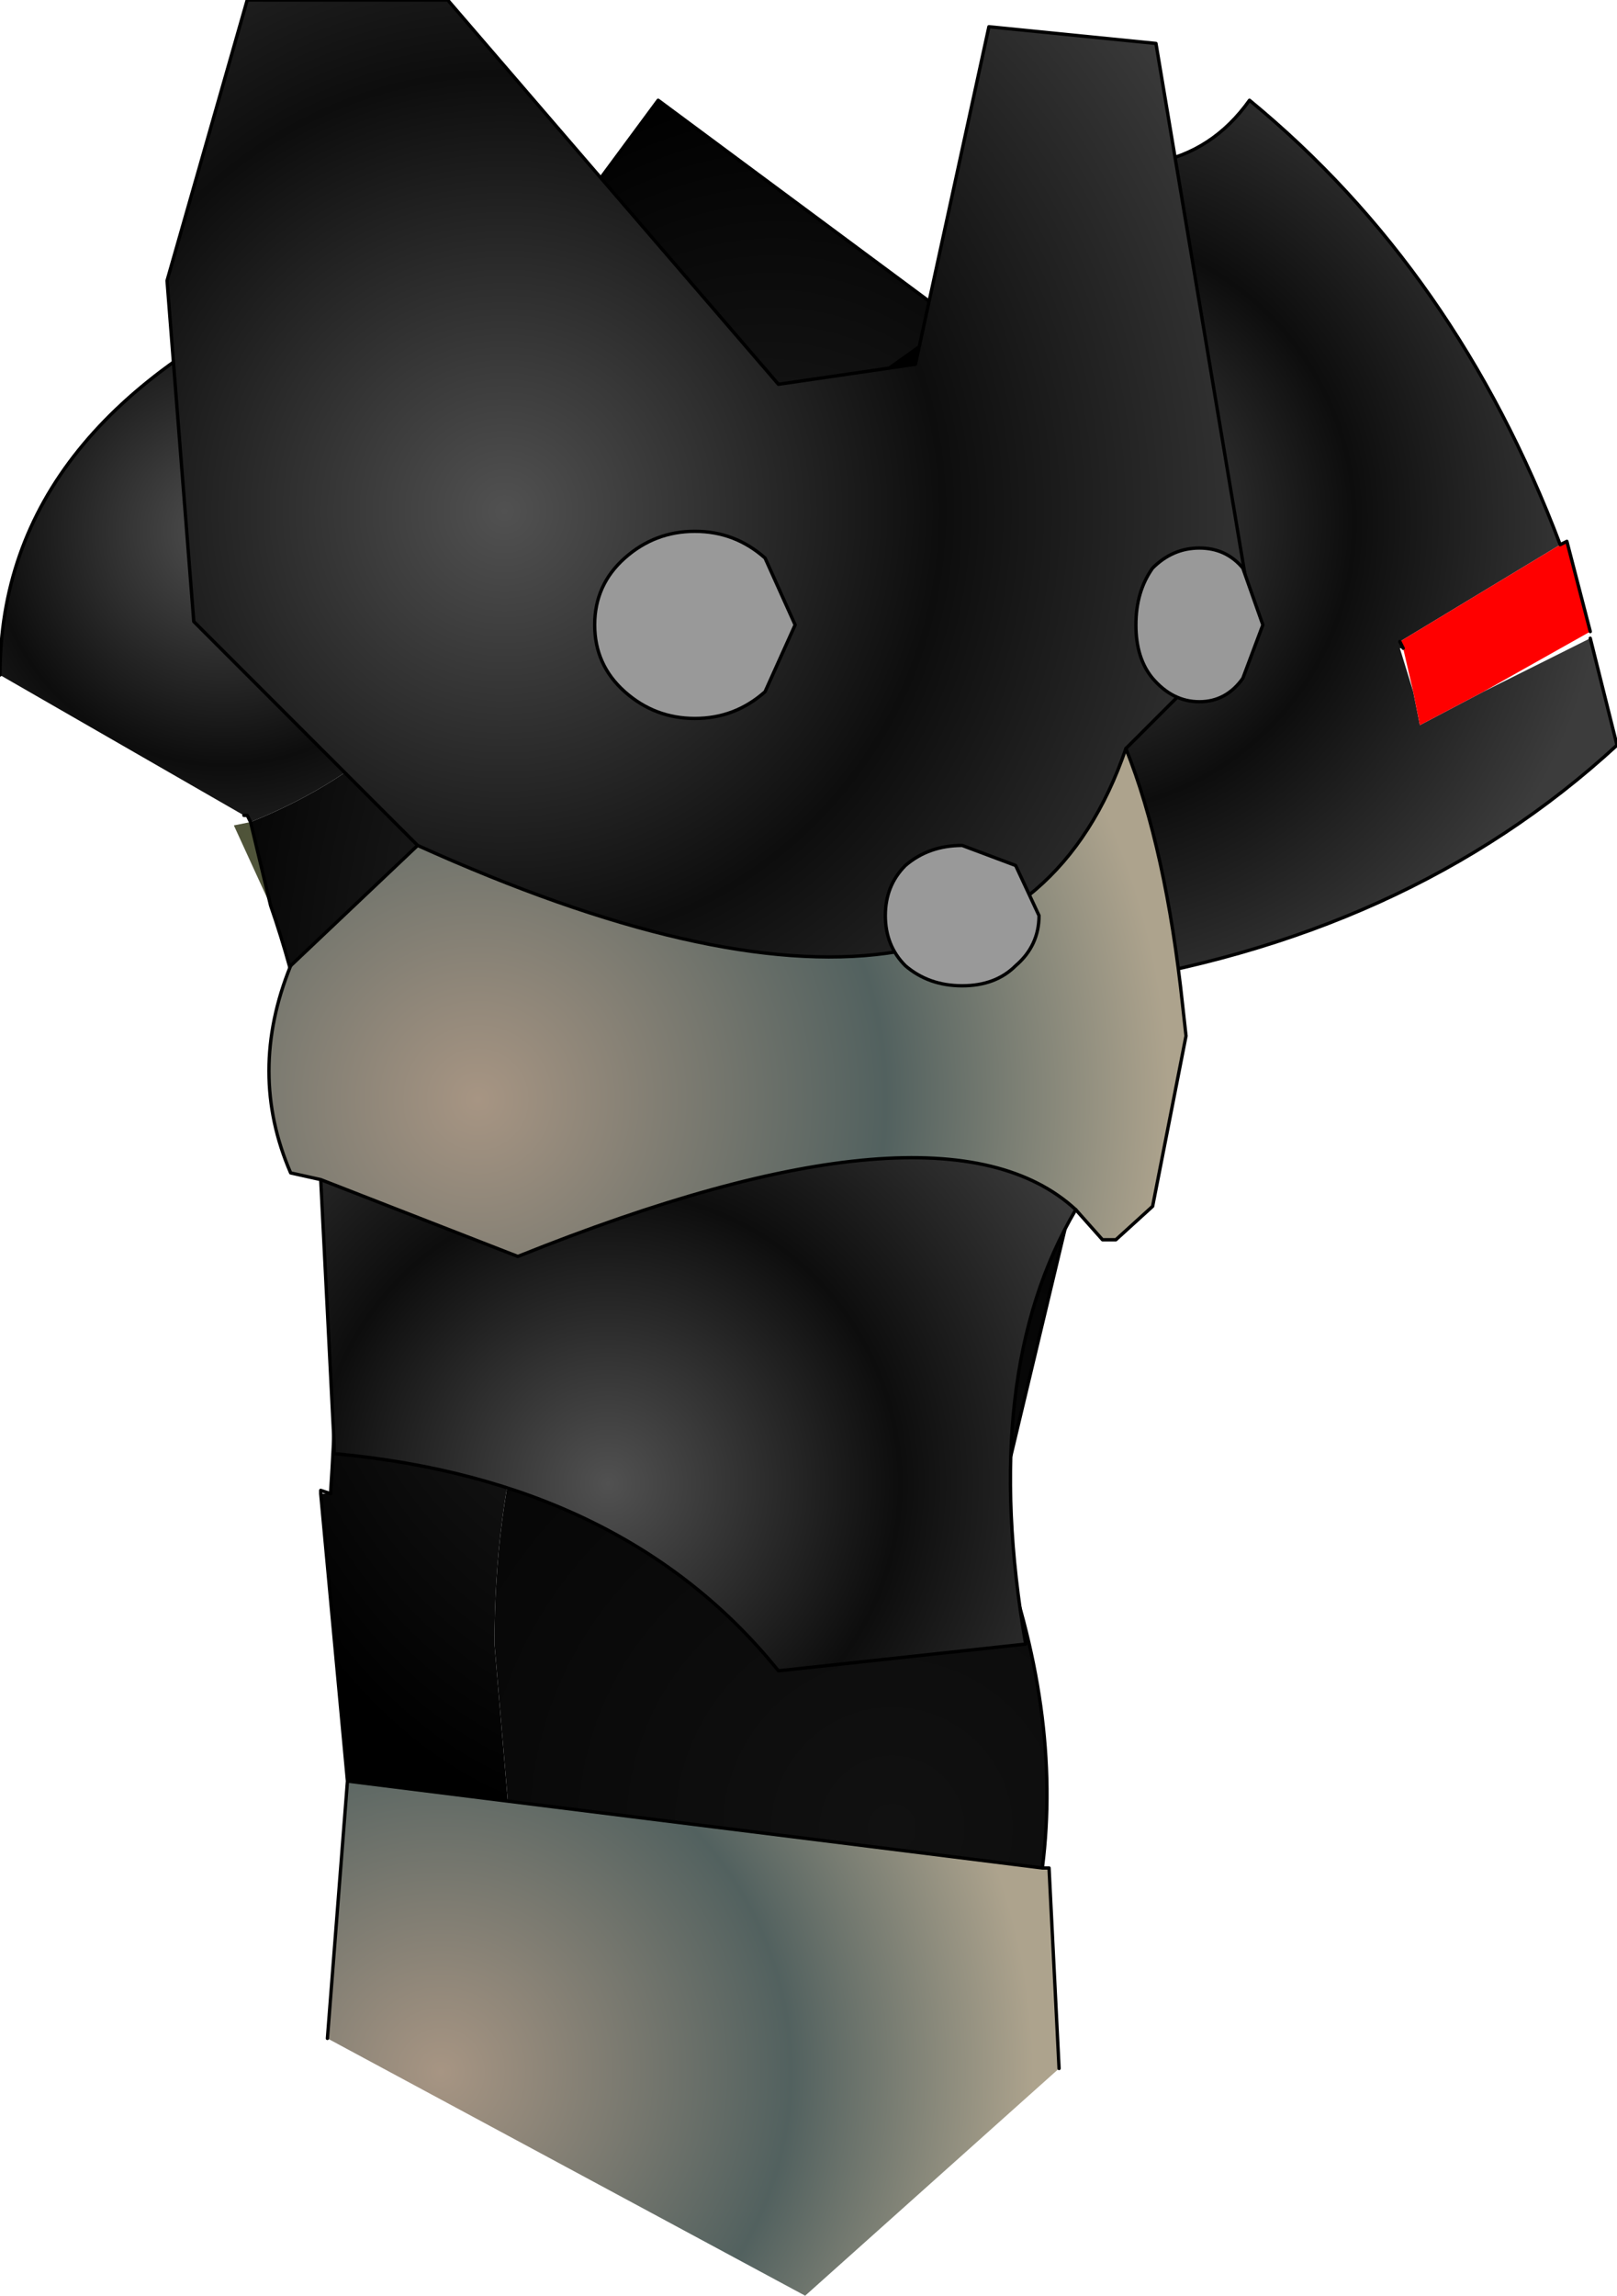 <?xml version="1.0" encoding="UTF-8" standalone="no"?>
<svg xmlns:ffdec="https://www.free-decompiler.com/flash" xmlns:xlink="http://www.w3.org/1999/xlink" ffdec:objectType="shape" height="34.35px" width="24.2px" xmlns="http://www.w3.org/2000/svg">
  <g transform="matrix(1.0, 0.0, 0.0, 1.0, 9.9, 17.9)">
    <path d="M7.85 -7.65 L7.5 -6.95 7.4 -7.8 7.85 -7.65 M-5.85 -4.35 L-6.4 -5.55 -6.15 -5.6 -5.85 -4.35" fill="url(#gradient0)" fill-rule="evenodd" stroke="none"/>
    <path d="M7.5 -6.95 L7.75 -4.2 7.3 -3.3 7.1 -2.95 6.55 -1.7 Q5.65 -2.35 4.65 -2.5 L3.8 -2.6 Q1.2 -2.6 -0.65 0.1 -2.5 2.85 -2.5 6.7 L-2.3 9.05 -4.7 8.75 -5.1 4.45 -4.95 4.45 -4.95 4.4 Q-4.6 -0.75 -5.85 -4.35 L-6.15 -5.6 Q-3.4 -6.7 -2.4 -9.3 -1.95 -10.55 -1.9 -12.15 L-1.9 -12.65 -1.95 -14.05 -1.75 -14.1 -0.05 -16.4 4.4 -13.1 3.35 -12.35 5.4 -11.5 7.4 -7.8 7.5 -6.95" fill="url(#gradient1)" fill-rule="evenodd" stroke="none"/>
    <path d="M4.4 -13.1 L4.65 -13.1 Q9.15 -11.95 9.95 -9.1 L7.85 -7.65 7.4 -7.8 5.4 -11.5 3.35 -12.35 4.4 -13.1" fill="url(#gradient2)" fill-rule="evenodd" stroke="none"/>
    <path d="M6.55 -1.7 L6.55 -1.65 4.95 5.05 5.0 5.05 Q6.0 7.7 5.7 10.05 L-2.3 9.05 -2.5 6.7 Q-2.5 2.85 -0.65 0.1 1.2 -2.6 3.8 -2.6 L4.65 -2.5 Q5.65 -2.35 6.55 -1.7" fill="url(#gradient3)" fill-rule="evenodd" stroke="none"/>
    <path d="M5.7 10.05 L5.8 10.05 5.95 13.05 2.15 16.45 -5.0 12.6 -4.7 8.75 -2.3 9.05 5.7 10.05" fill="url(#gradient4)" fill-rule="evenodd" stroke="none"/>
    <path d="M-6.15 -5.6 L-6.2 -5.7 -6.25 -5.7 -9.9 -7.8 Q-9.9 -11.6 -5.2 -13.65 L-1.95 -14.05 -1.9 -12.65 -1.9 -12.15 Q-1.95 -10.55 -2.4 -9.3 -3.4 -6.7 -6.15 -5.6" fill="url(#gradient5)" fill-rule="evenodd" stroke="none"/>
    <path d="M4.65 -13.1 Q9.15 -11.95 9.95 -9.1 M7.85 -7.65 L7.5 -6.95 7.75 -4.2 7.3 -3.3 7.1 -2.95 6.55 -1.7 6.55 -1.65 4.95 5.05 5.0 5.05 Q6.0 7.7 5.7 10.05 L5.8 10.05 5.95 13.05 M-5.0 12.6 L-4.7 8.75 -5.1 4.45 -5.1 4.4 -4.95 4.45 -4.95 4.4 Q-4.6 -0.75 -5.85 -4.35 L-6.15 -5.6 -6.2 -5.7 -6.25 -5.7 M-9.9 -7.8 Q-9.9 -11.6 -5.2 -13.65 L-1.95 -14.05 -1.75 -14.1 -0.05 -16.4 4.4 -13.1 3.35 -12.35 M7.4 -7.8 L7.5 -6.95 M-2.3 9.05 L5.7 10.05 M-2.3 9.05 L-4.7 8.75" fill="none" stroke="#000000" stroke-linecap="round" stroke-linejoin="round" stroke-width="0.05"/>
    <path d="M13.9 -8.35 L14.3 -6.75 Q11.15 -3.85 6.35 -3.15 6.2 -6.6 3.6 -9.45 3.7 -11.9 5.25 -15.75 7.7 -14.85 8.8 -16.4 11.9 -13.85 13.45 -9.75 L11.05 -8.3 11.1 -8.2 11.05 -8.2 11.25 -7.55 11.35 -7.05 12.3 -7.55 13.9 -8.35" fill="url(#gradient6)" fill-rule="evenodd" stroke="none"/>
    <path d="M12.3 -7.55 L11.35 -7.05 11.25 -7.55 11.1 -8.2 11.05 -8.3 13.45 -9.75 13.55 -9.8 13.9 -8.45 12.3 -7.55" fill="#ff0000" fill-rule="evenodd" stroke="none"/>
    <path d="M13.45 -9.75 Q11.9 -13.85 8.8 -16.4 7.7 -14.85 5.25 -15.75 3.7 -11.9 3.6 -9.45 6.2 -6.6 6.35 -3.15 11.15 -3.85 14.3 -6.75 L13.9 -8.35 M11.1 -8.2 L11.05 -8.3 M13.45 -9.75 L13.55 -9.8 13.9 -8.45" fill="none" stroke="#000000" stroke-linecap="round" stroke-linejoin="round" stroke-width="0.05"/>
    <path d="M7.8 -2.85 L7.85 -2.4 7.35 0.15 6.8 0.65 6.6 0.65 6.2 0.2 Q4.2 -1.65 -2.15 0.9 L-5.1 -0.25 -5.55 -0.35 Q-6.2 -1.85 -5.55 -3.45 L-3.65 -5.25 Q5.1 -1.3 6.95 -6.7 7.55 -5.2 7.8 -2.85" fill="url(#gradient7)" fill-rule="evenodd" stroke="none"/>
    <path d="M-3.65 -5.25 L-7.0 -8.6 -7.4 -13.7 -6.2 -17.9 -3.2 -17.9 1.75 -12.15 3.8 -12.45 4.9 -17.5 7.4 -17.25 8.85 -8.6 6.95 -6.7 Q5.1 -1.3 -3.65 -5.25" fill="url(#gradient8)" fill-rule="evenodd" stroke="none"/>
    <path d="M6.2 0.2 Q4.75 2.65 5.45 6.7 L1.75 7.1 Q-0.55 4.25 -4.9 3.85 L-4.9 3.7 -5.1 -0.25 -2.15 0.9 Q4.2 -1.65 6.2 0.2" fill="url(#gradient9)" fill-rule="evenodd" stroke="none"/>
    <path d="M7.8 -2.85 L7.85 -2.4 7.35 0.15 6.8 0.65 6.6 0.65 6.2 0.2 Q4.2 -1.65 -2.15 0.9 L-5.1 -0.25 -5.55 -0.35 Q-6.2 -1.85 -5.55 -3.45 M-4.9 3.7 L-5.1 -0.25 M-3.65 -5.25 L-7.0 -8.6 -7.4 -13.7 -6.2 -17.9 -3.2 -17.9 1.75 -12.15 3.8 -12.45 4.9 -17.5 7.4 -17.25 8.85 -8.6 6.95 -6.7" fill="none" stroke="#000000" stroke-linecap="round" stroke-linejoin="round" stroke-width="0.05"/>
    <path d="M6.2 0.2 Q4.75 2.65 5.45 6.7 L1.75 7.1 Q-0.55 4.25 -4.9 3.85 L-4.9 3.7 M-5.55 -3.45 L-3.65 -5.25 Q5.1 -1.3 6.95 -6.7 7.55 -5.2 7.8 -2.85" fill="none" stroke="#000000" stroke-linecap="round" stroke-linejoin="round" stroke-width="0.05"/>
    <path d="M8.7 -9.4 L9.0 -8.55 8.7 -7.75 Q8.45 -7.4 8.05 -7.4 7.65 -7.4 7.35 -7.75 7.1 -8.05 7.1 -8.55 7.1 -9.05 7.35 -9.4 7.65 -9.7 8.05 -9.7 8.45 -9.7 8.7 -9.4 M1.55 -9.55 L2.0 -8.55 1.55 -7.55 Q1.1 -7.15 0.5 -7.15 -0.1 -7.15 -0.55 -7.55 -1.0 -7.95 -1.0 -8.55 -1.0 -9.15 -0.55 -9.55 -0.1 -9.95 0.5 -9.95 1.1 -9.95 1.55 -9.55 M3.65 -3.45 Q3.35 -3.75 3.35 -4.2 3.35 -4.65 3.65 -4.95 4.0 -5.25 4.5 -5.25 L5.3 -4.95 5.65 -4.2 Q5.65 -3.75 5.3 -3.45 5.0 -3.15 4.5 -3.15 4.0 -3.15 3.65 -3.45" fill="#999999" fill-rule="evenodd" stroke="none"/>
    <path d="M8.7 -9.4 L9.0 -8.55 8.7 -7.75 Q8.45 -7.4 8.05 -7.4 7.65 -7.4 7.35 -7.75 7.1 -8.05 7.1 -8.55 7.1 -9.05 7.35 -9.4 7.65 -9.7 8.05 -9.7 8.45 -9.7 8.7 -9.4 M1.55 -9.55 L2.0 -8.55 1.55 -7.55 Q1.1 -7.15 0.5 -7.15 -0.1 -7.15 -0.55 -7.55 -1.0 -7.95 -1.0 -8.55 -1.0 -9.15 -0.55 -9.55 -0.1 -9.95 0.5 -9.95 1.1 -9.95 1.55 -9.55 M3.65 -3.45 Q3.35 -3.75 3.35 -4.2 3.35 -4.65 3.65 -4.95 4.0 -5.25 4.5 -5.25 L5.3 -4.95 5.65 -4.2 Q5.65 -3.75 5.3 -3.45 5.0 -3.15 4.5 -3.15 4.0 -3.15 3.65 -3.45 Z" fill="none" stroke="#000000" stroke-linecap="round" stroke-linejoin="round" stroke-width="0.05"/>
  </g>
  <defs>
    <radialGradient cx="0" cy="0" gradientTransform="matrix(0.022, 0.0, 0.0, 0.022, 2.85, -1.75)" gradientUnits="userSpaceOnUse" id="gradient0" r="819.2" spreadMethod="pad">
      <stop offset="0.0" stop-color="#6a7249"/>
      <stop offset="1.0" stop-color="#393a2c"/>
    </radialGradient>
    <radialGradient cx="0" cy="0" gradientTransform="matrix(0.01, 0.001, -0.002, 0.016, 0.8, -3.65)" gradientUnits="userSpaceOnUse" id="gradient1" r="819.2" spreadMethod="pad">
      <stop offset="0.0" stop-color="#333333"/>
      <stop offset="1.0" stop-color="#000000"/>
    </radialGradient>
    <radialGradient cx="0" cy="0" gradientTransform="matrix(0.006, 0.0, 0.0, 0.006, 7.6, -9.15)" gradientUnits="userSpaceOnUse" id="gradient2" r="819.2" spreadMethod="pad">
      <stop offset="0.0" stop-color="#333333"/>
      <stop offset="1.0" stop-color="#000000"/>
    </radialGradient>
    <radialGradient cx="0" cy="0" gradientTransform="matrix(0.015, 0.0, 0.0, 0.015, 3.45, 9.45)" gradientUnits="userSpaceOnUse" id="gradient3" r="819.2" spreadMethod="pad">
      <stop offset="0.0" stop-color="#111111"/>
      <stop offset="1.0" stop-color="#000000"/>
    </radialGradient>
    <radialGradient cx="0" cy="0" gradientTransform="matrix(0.012, 0.0, 0.0, 0.012, -3.3, 13.1)" gradientUnits="userSpaceOnUse" id="gradient4" r="819.2" spreadMethod="pad">
      <stop offset="0.0" stop-color="#a79583"/>
      <stop offset="0.533" stop-color="#52615f"/>
      <stop offset="0.902" stop-color="#ada38d"/>
    </radialGradient>
    <radialGradient cx="0" cy="0" gradientTransform="matrix(0.008, 0.0, 0.0, 0.008, -6.55, -9.95)" gradientUnits="userSpaceOnUse" id="gradient5" r="819.2" spreadMethod="pad">
      <stop offset="0.0" stop-color="#515151"/>
      <stop offset="0.533" stop-color="#0d0d0d"/>
      <stop offset="1.0" stop-color="#3c3c3c"/>
    </radialGradient>
    <radialGradient cx="0" cy="0" gradientTransform="matrix(0.01, 0.0, 0.0, 0.01, 6.0, -10.1)" gradientUnits="userSpaceOnUse" id="gradient6" r="819.2" spreadMethod="pad">
      <stop offset="0.0" stop-color="#515151"/>
      <stop offset="0.533" stop-color="#0d0d0d"/>
      <stop offset="1.0" stop-color="#3c3c3c"/>
    </radialGradient>
    <radialGradient cx="0" cy="0" gradientTransform="matrix(0.014, 0.0, 0.0, 0.014, -2.75, -1.45)" gradientUnits="userSpaceOnUse" id="gradient7" r="819.2" spreadMethod="pad">
      <stop offset="0.0" stop-color="#a79583"/>
      <stop offset="0.533" stop-color="#52615f"/>
      <stop offset="0.902" stop-color="#ada38d"/>
    </radialGradient>
    <radialGradient cx="0" cy="0" gradientTransform="matrix(0.015, 0.0, 0.0, 0.015, -2.35, -10.25)" gradientUnits="userSpaceOnUse" id="gradient8" r="819.2" spreadMethod="pad">
      <stop offset="0.0" stop-color="#515151"/>
      <stop offset="0.533" stop-color="#0d0d0d"/>
      <stop offset="1.0" stop-color="#3c3c3c"/>
    </radialGradient>
    <radialGradient cx="0" cy="0" gradientTransform="matrix(0.01, 0.0, 0.0, 0.01, -0.8, 4.3)" gradientUnits="userSpaceOnUse" id="gradient9" r="819.2" spreadMethod="pad">
      <stop offset="0.0" stop-color="#515151"/>
      <stop offset="0.533" stop-color="#0d0d0d"/>
      <stop offset="1.0" stop-color="#3c3c3c"/>
    </radialGradient>
  </defs>
</svg>
